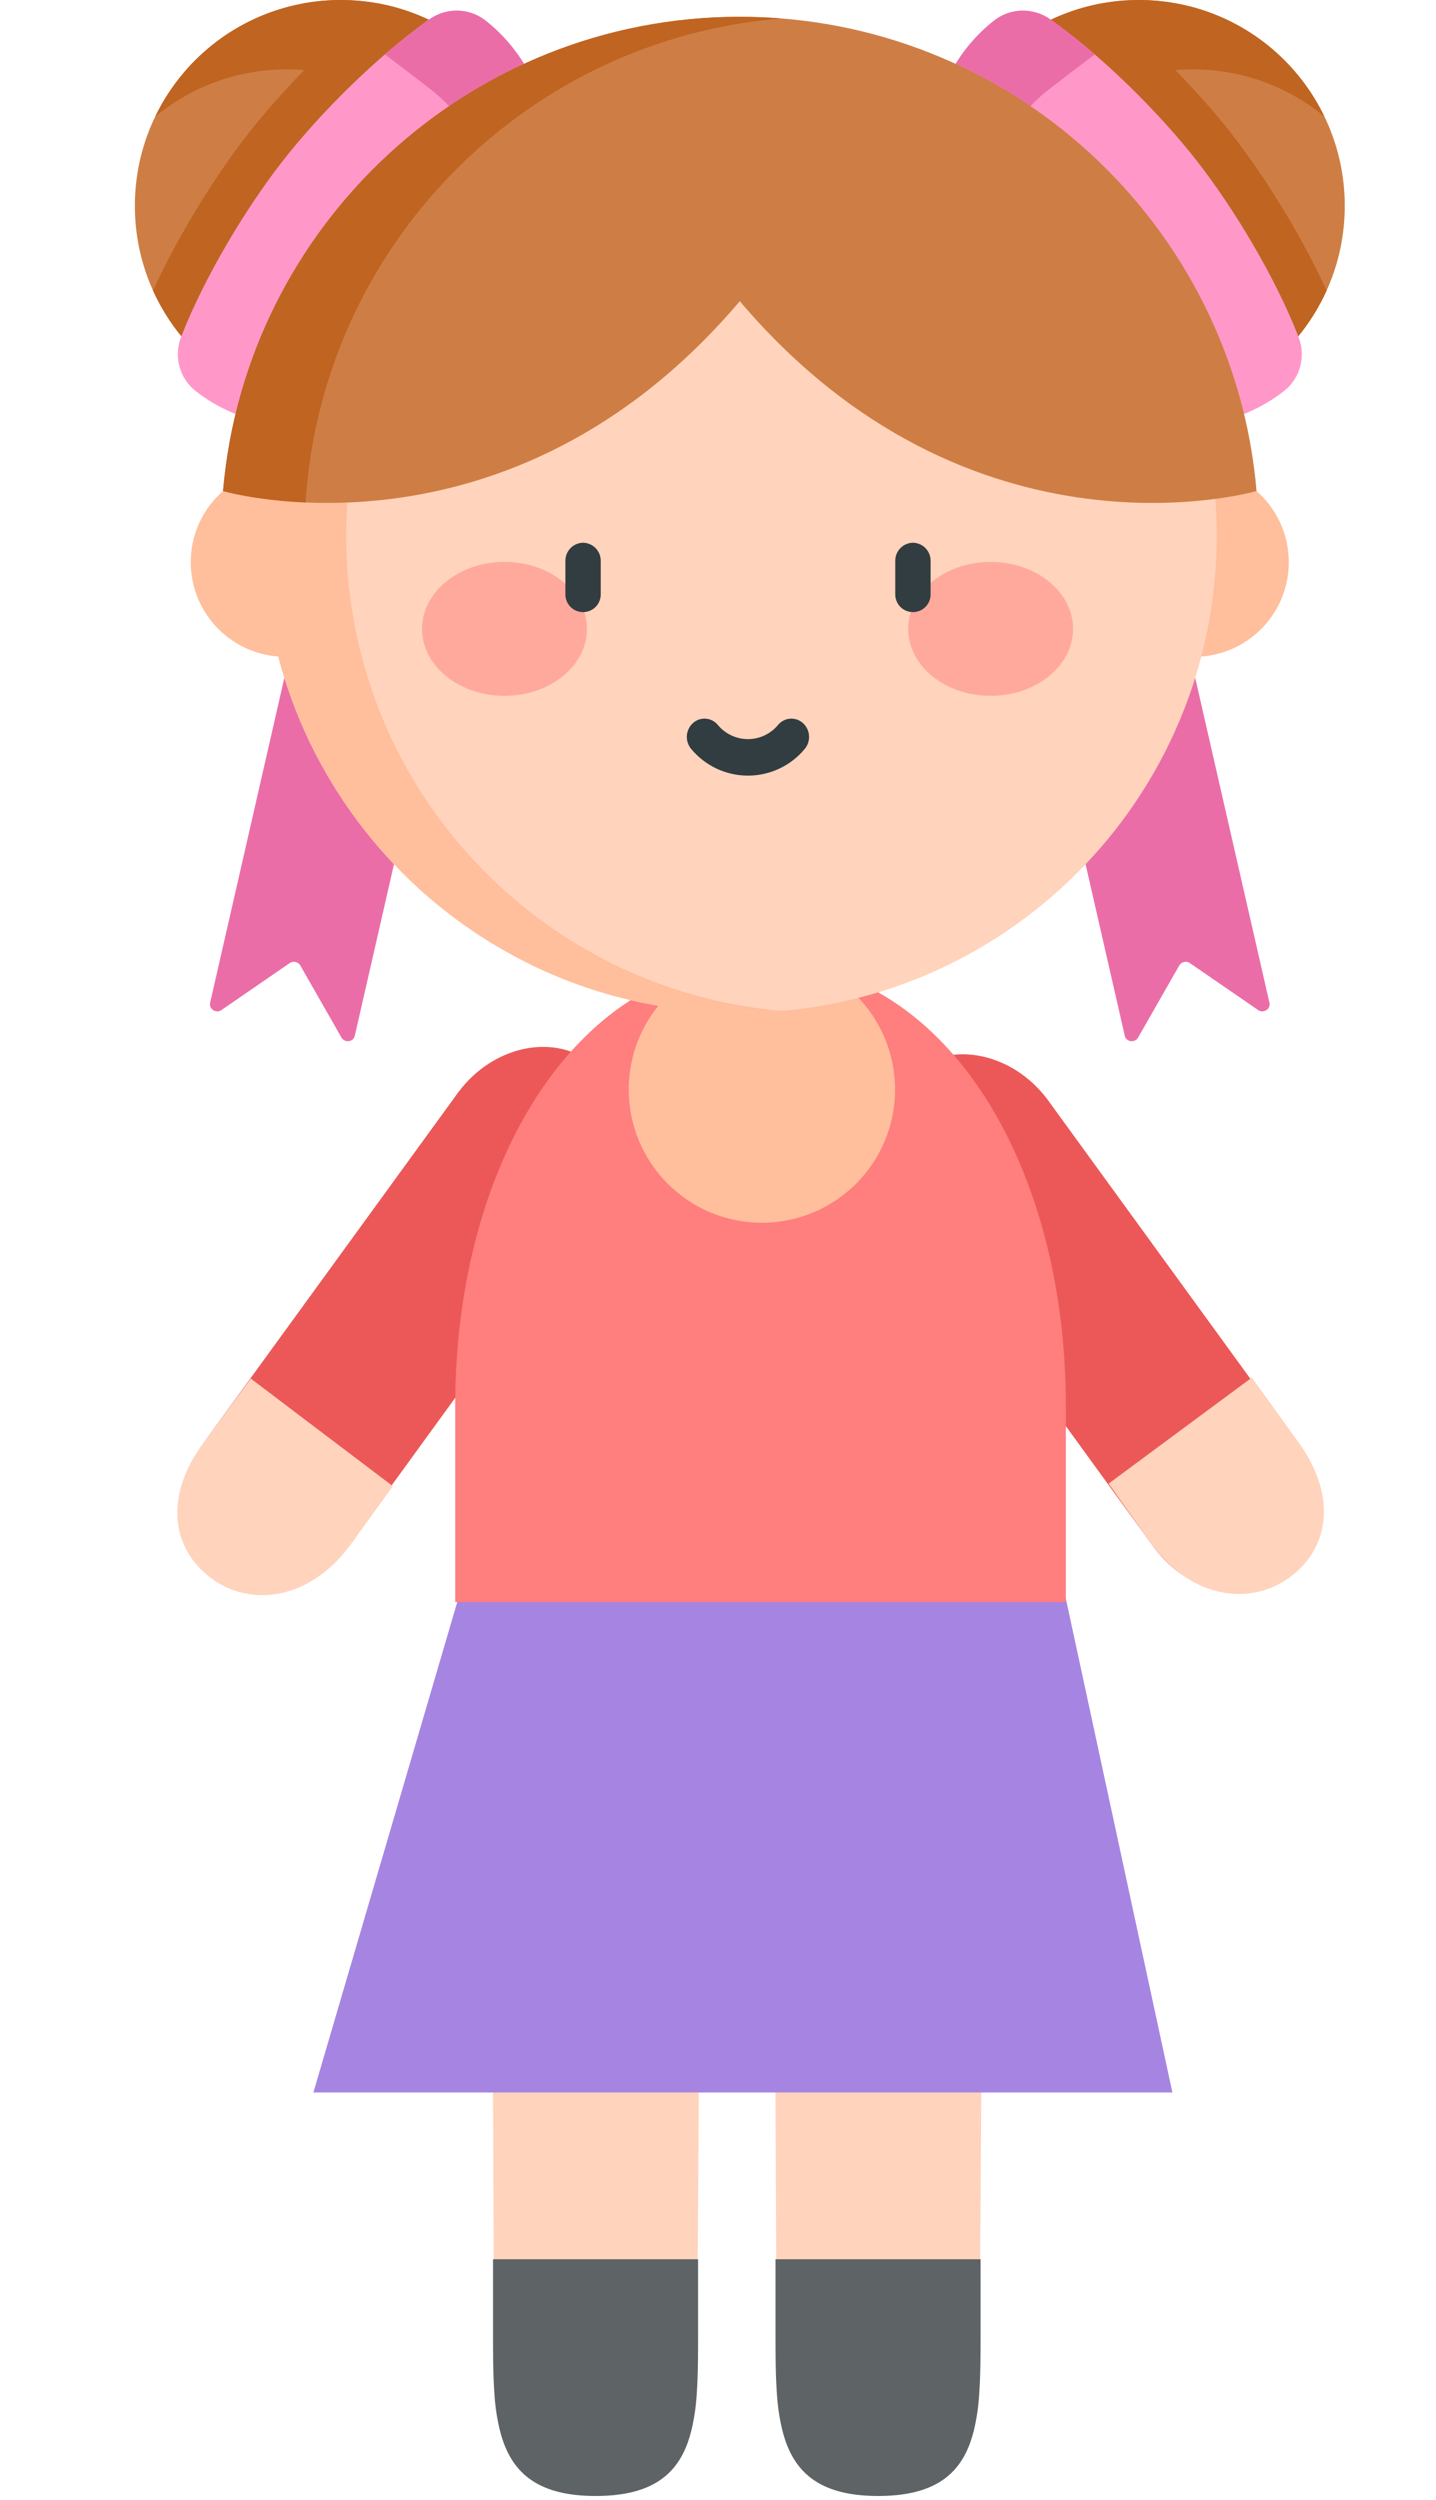 <svg width="362" height="630" viewBox="0 0 362 630" fill="none" xmlns="http://www.w3.org/2000/svg">
<g id="girl-1">
<path id="rightLeg" d="M150.135 628.114C135.764 628.114 124.621 617.398 124.621 603.015L124.213 512.881C124.213 505.98 126.954 499.361 131.834 494.481C136.714 489.601 143.333 486.86 150.234 486.86C157.135 486.86 163.754 489.601 168.634 494.481C173.514 499.361 176.255 505.98 176.255 512.881L175.671 602.904C175.666 617.287 164.505 628.114 150.135 628.114Z" fill="#FFD3BC"/>
<path id="leftLeg" d="M221.346 628.114C206.975 628.114 195.832 617.398 195.832 603.015L195.424 512.881C195.424 505.98 198.165 499.361 203.045 494.481C207.925 489.601 214.544 486.86 221.445 486.86C228.346 486.86 234.965 489.601 239.845 494.481C244.725 499.361 247.466 505.98 247.466 512.881L246.882 602.904C246.877 617.287 235.716 628.114 221.346 628.114Z" fill="#FFD3BC"/>
<path id="rightShoe" d="M124.289 569.353V587.15C124.289 610.27 124.021 629.013 150.135 629.013C176.25 629.013 175.981 610.649 175.981 587.15V569.353H124.289Z" fill="#5E6366"/>
<path id="leftShoe" d="M195.5 569.353V587.15C195.5 610.27 195.232 629.013 221.346 629.013C247.461 629.013 247.192 610.649 247.192 587.15V569.353H195.5Z" fill="#5E6366"/>
<path id="skirt" d="M268.716 403H115.481L79 527.327H295.551L268.716 403Z" fill="#A685E2"/>
<g id="tshirt">
<path id="shirt left" d="M326.724 363.313L264.041 277.061C255.425 265.563 240.43 262.232 230.562 269.628C220.695 277.025 219.699 292.324 228.317 303.81L290.982 390.094C299.597 401.593 314.586 404.922 324.46 397.527C334.333 390.131 335.34 374.812 326.724 363.313Z" fill="#EC5858"/>
<path id="shirt right" d="M52.894 361.449L115.578 275.196C124.194 263.698 139.189 260.367 149.056 267.764C158.924 275.16 159.92 290.459 151.301 301.946L88.637 388.23C80.022 399.728 65.032 403.057 55.159 395.662C45.285 388.267 44.279 372.947 52.894 361.449Z" fill="#EC5858"/>
<path id="tshirt_2" d="M268.69 354.237C268.69 292.815 237.855 242.325 191.825 242.325C145.795 242.325 114.754 292.815 114.754 354.237C114.754 374.912 114.754 403.74 114.754 403.74L268.69 403.74C268.69 403.74 268.69 373.213 268.69 354.237Z" fill="#FF7E7E"/>
</g>
<path id="neck" d="M192.064 308.148C210.606 308.148 225.638 293.117 225.638 274.574C225.638 256.032 210.606 241 192.064 241C173.521 241 158.49 256.032 158.49 274.574C158.49 293.117 173.521 308.148 192.064 308.148Z" fill="#FFBE9C"/>
<path id="leftArm" d="M315.583 347.164L327.103 363.154C337.334 377.077 335.007 390.235 325.118 397.502C315.229 404.768 300.448 403.007 290.223 389.08L279.481 373.878L315.583 347.164Z" fill="#FFD3BC"/>
<path id="rightArm" d="M63.224 347.42L51.53 363.283C41.147 377.093 43.33 390.276 53.139 397.65C62.949 405.024 77.748 403.425 88.125 389.61L99.032 374.527L63.224 347.42Z" fill="#FFD3BC"/>
<g id="hair">
<path id="Vector" d="M85.884 103.774C114.539 103.774 137.769 80.545 137.769 51.89C137.769 23.235 114.539 0.005 85.884 0.005C57.229 0.005 34 23.235 34 51.89C34 80.545 57.229 103.774 85.884 103.774Z" fill="#CE7E44"/>
<g id="Group">
<path id="Vector_2" d="M104.175 28.49C84.602 13.185 57.49 14.161 39.12 29.405C40.708 26.109 42.66 22.927 45.006 19.927C62.658 -2.646 95.266 -6.637 117.84 11.014C140.413 28.666 144.404 61.274 126.753 83.848C124.407 86.848 121.79 89.51 118.974 91.846C129.338 70.342 123.749 43.795 104.175 28.49Z" fill="#C06421"/>
<path id="Vector_3" d="M95.169 0.841C103.186 2.292 110.979 5.646 117.843 11.013C140.417 28.665 144.408 61.273 126.756 83.847C109.105 106.42 76.497 110.411 53.922 92.76C47.058 87.393 41.924 80.638 38.582 73.208C45.293 58.564 54.728 43.71 62.582 33.667C70.436 23.624 82.576 10.885 95.169 0.841Z" fill="#C06421"/>
</g>
<path id="Vector_4" d="M49.297 98.532C45.214 95.328 43.756 89.777 45.639 84.941C51.55 69.759 62.031 52.379 71.319 40.5C80.607 28.622 94.947 14.26 108.256 4.862C112.495 1.868 118.234 1.945 122.328 5.134C122.351 5.153 122.374 5.17 122.398 5.189C144.971 22.84 144.407 61.274 126.756 83.848C109.105 106.421 71.941 116.237 49.367 98.585C49.343 98.568 49.32 98.55 49.297 98.532Z" fill="#FF98C9"/>
<g id="Group_2">
<path id="Vector_5" d="M108.733 22.662C107.627 21.796 101.614 17.169 97.017 13.718C100.75 10.492 104.535 7.49 108.239 4.872C112.484 1.873 118.227 1.936 122.326 5.13C122.35 5.149 122.374 5.168 122.398 5.186C144.971 22.837 144.407 61.271 126.756 83.845C124.484 86.751 121.887 89.442 119.042 91.894C130.501 69.197 128.401 38.041 108.733 22.662Z" fill="#EB6DA8"/>
<path id="Vector_6" d="M55.816 254.548L73.039 242.7C73.919 242.094 75.177 242.382 75.707 243.31L86.075 261.463C86.883 262.877 89.076 262.62 89.43 261.07L110.469 169.005C110.681 168.079 110.06 167.148 109.082 166.924L76.155 159.4C75.178 159.176 74.214 159.746 74.002 160.672L52.964 252.737C52.61 254.287 54.474 255.471 55.816 254.548Z" fill="#EB6DA8"/>
<path id="Vector_7" d="M317.168 254.548L299.944 242.7C299.064 242.094 297.807 242.382 297.277 243.31L286.909 261.463C286.101 262.877 283.908 262.62 283.553 261.07L262.515 169.005C262.303 168.079 262.924 167.148 263.901 166.924L296.828 159.4C297.805 159.176 298.769 159.746 298.981 160.672L320.02 252.737C320.374 254.287 318.51 255.471 317.168 254.548Z" fill="#EB6DA8"/>
</g>
<path id="Vector_8" d="M287.116 103.775C315.771 103.775 339 80.546 339 51.891C339 23.236 315.771 0.006 287.116 0.006C258.461 0.006 235.231 23.236 235.231 51.891C235.231 80.546 258.461 103.775 287.116 103.775Z" fill="#CE7E44"/>
<g id="Group_3">
<path id="Vector_9" d="M268.824 28.49C288.397 13.185 315.509 14.161 333.879 29.405C332.291 26.109 330.339 22.927 327.993 19.927C310.341 -2.646 277.733 -6.637 255.159 11.014C232.586 28.666 228.595 61.274 246.246 83.848C248.592 86.848 251.209 89.51 254.025 91.846C243.661 70.342 249.25 43.795 268.824 28.49Z" fill="#C06421"/>
<path id="Vector_10" d="M277.833 0.841C269.816 2.292 262.023 5.646 255.159 11.013C232.586 28.665 228.595 61.273 246.246 83.847C263.897 106.42 296.506 110.411 319.08 92.76C325.944 87.393 331.078 80.638 334.42 73.208C327.709 58.564 318.274 43.71 310.42 33.667C302.567 23.624 290.427 10.885 277.833 0.841Z" fill="#C06421"/>
</g>
<path id="Vector_11" d="M323.703 98.532C327.785 95.328 329.243 89.777 327.36 84.941C321.449 69.759 310.968 52.379 301.68 40.5C292.392 28.622 278.052 14.26 264.743 4.862C260.504 1.868 254.765 1.945 250.671 5.134C250.648 5.153 250.625 5.17 250.601 5.189C228.028 22.84 228.592 61.274 246.243 83.848C263.894 106.421 301.058 116.237 323.632 98.585C323.656 98.568 323.679 98.55 323.703 98.532Z" fill="#FF98C9"/>
<path id="Vector_12" d="M264.266 22.662C265.372 21.797 271.386 17.17 275.982 13.719C272.249 10.493 268.464 7.49 264.76 4.872C260.515 1.874 254.772 1.937 250.673 5.131C250.649 5.149 250.625 5.168 250.601 5.186C228.028 22.838 228.592 61.272 246.243 83.846C248.515 86.751 251.112 89.443 253.957 91.894C242.498 69.197 244.598 38.041 264.266 22.662Z" fill="#EB6DA8"/>
</g>
<path id="leftEar" d="M301.055 165.516C314.218 165.516 324.889 154.845 324.889 141.682C324.889 128.519 314.218 117.848 301.055 117.848C287.891 117.848 277.22 128.519 277.22 141.682C277.22 154.845 287.891 165.516 301.055 165.516Z" fill="#FFBE9C"/>
<path id="head" d="M186.493 255.224C252.901 255.224 306.735 201.39 306.735 134.983C306.735 68.575 252.901 14.741 186.493 14.741C120.085 14.741 66.251 68.575 66.251 134.983C66.251 201.39 120.085 255.224 186.493 255.224Z" fill="#FFD3BC"/>
<g id="right ear">
<path d="M87.271 134.979C87.271 72.115 135.517 20.528 196.999 15.203C193.535 14.903 190.032 14.741 186.49 14.741C120.084 14.741 66.251 68.573 66.251 134.979C66.251 201.385 120.084 255.216 186.49 255.216C190.031 255.216 193.535 255.054 196.999 254.754C135.516 249.429 87.271 197.842 87.271 134.979Z" fill="#FFBE9C"/>
<path d="M71.924 165.511C85.087 165.511 83.5 154.84 83.5 141.676C83.5 128.513 85.087 117.842 71.924 117.842C58.76 117.842 48.089 128.513 48.089 141.676C48.089 154.84 58.76 165.511 71.924 165.511Z" fill="#FFBE9C"/>
</g>
<g id="hair_2">
<path id="Vector_13" d="M186.494 4.231C118.184 4.231 61.941 56.889 56.225 123.745C56.225 123.745 128.108 144.683 186.494 75.903C244.88 144.683 316.763 123.745 316.763 123.745C311.048 56.889 254.805 4.231 186.494 4.231Z" fill="#CE7E44"/>
<path id="Vector_14" d="M77.244 123.745C82.663 60.351 133.514 9.732 197.004 4.657C193.536 4.38 190.033 4.231 186.494 4.231C118.184 4.231 61.941 56.889 56.225 123.745C56.225 123.745 64.229 126.071 77.055 126.624C77.095 124.86 77.244 123.745 77.244 123.745Z" fill="#C06421"/>
</g>
<g id="blush">
<path d="M127.178 175.355C138.654 175.355 147.956 167.801 147.956 158.486C147.956 149.171 138.654 141.611 127.178 141.611C115.701 141.611 106.393 149.165 106.393 158.486C106.393 167.808 115.701 175.355 127.178 175.355Z" fill="#FFA99D"/>
<path d="M249.725 175.355C261.202 175.355 270.51 167.802 270.51 158.487C270.51 149.172 261.202 141.612 249.725 141.612C238.248 141.612 228.946 149.165 228.946 158.487C228.946 167.808 238.248 175.355 249.725 175.355Z" fill="#FFA99D"/>
</g>
<g id="face">
<path d="M146.981 136.774C145.78 136.795 144.637 137.292 143.803 138.155C142.968 139.019 142.511 140.178 142.53 141.378V149.632C142.507 150.232 142.605 150.83 142.818 151.39C143.032 151.951 143.356 152.463 143.772 152.895C144.188 153.327 144.687 153.671 145.239 153.906C145.791 154.141 146.384 154.262 146.984 154.262C147.584 154.262 148.178 154.141 148.73 153.906C149.282 153.671 149.78 153.327 150.196 152.895C150.612 152.463 150.937 151.951 151.15 151.39C151.363 150.83 151.461 150.232 151.438 149.632V141.378C151.448 140.783 151.34 140.192 151.121 139.639C150.903 139.086 150.577 138.581 150.163 138.153C149.749 137.726 149.255 137.384 148.709 137.147C148.163 136.911 147.576 136.784 146.981 136.774Z" fill="#313D40"/>
<path d="M230.144 136.774C229.549 136.784 228.961 136.911 228.415 137.147C227.869 137.384 227.375 137.726 226.961 138.153C226.547 138.581 226.222 139.086 226.003 139.639C225.784 140.192 225.677 140.783 225.686 141.378V149.632C225.663 150.232 225.761 150.83 225.975 151.39C226.188 151.951 226.512 152.463 226.928 152.895C227.344 153.327 227.843 153.671 228.395 153.906C228.947 154.141 229.541 154.262 230.14 154.262C230.74 154.262 231.334 154.141 231.886 153.906C232.438 153.671 232.937 153.327 233.353 152.895C233.768 152.463 234.093 151.951 234.306 151.39C234.52 150.83 234.618 150.232 234.594 149.632V141.378C234.614 140.178 234.156 139.019 233.322 138.155C232.487 137.292 231.344 136.795 230.144 136.774Z" fill="#313D40"/>
<path d="M202.432 182.241C201.997 181.844 201.485 181.539 200.929 181.345C200.372 181.152 199.782 181.073 199.195 181.114C198.607 181.155 198.034 181.315 197.51 181.585C196.986 181.854 196.522 182.227 196.146 182.681C195.222 183.802 194.062 184.705 192.748 185.325C191.434 185.945 189.999 186.266 188.546 186.266C187.093 186.266 185.659 185.945 184.345 185.325C183.031 184.705 181.87 183.802 180.946 182.681C180.571 182.227 180.108 181.855 179.585 181.585C179.061 181.316 178.488 181.156 177.901 181.115C177.314 181.073 176.724 181.152 176.169 181.346C175.613 181.539 175.102 181.844 174.667 182.241C173.774 183.06 173.23 184.191 173.149 185.4C173.069 186.609 173.457 187.803 174.234 188.733C175.978 190.839 178.165 192.534 180.64 193.698C183.114 194.861 185.815 195.464 188.55 195.464C191.284 195.464 193.985 194.861 196.459 193.698C198.934 192.534 201.121 190.839 202.866 188.733C203.642 187.803 204.03 186.609 203.95 185.4C203.869 184.191 203.325 183.06 202.432 182.241Z" fill="#313D40"/>
</g>
</g>
</svg>
